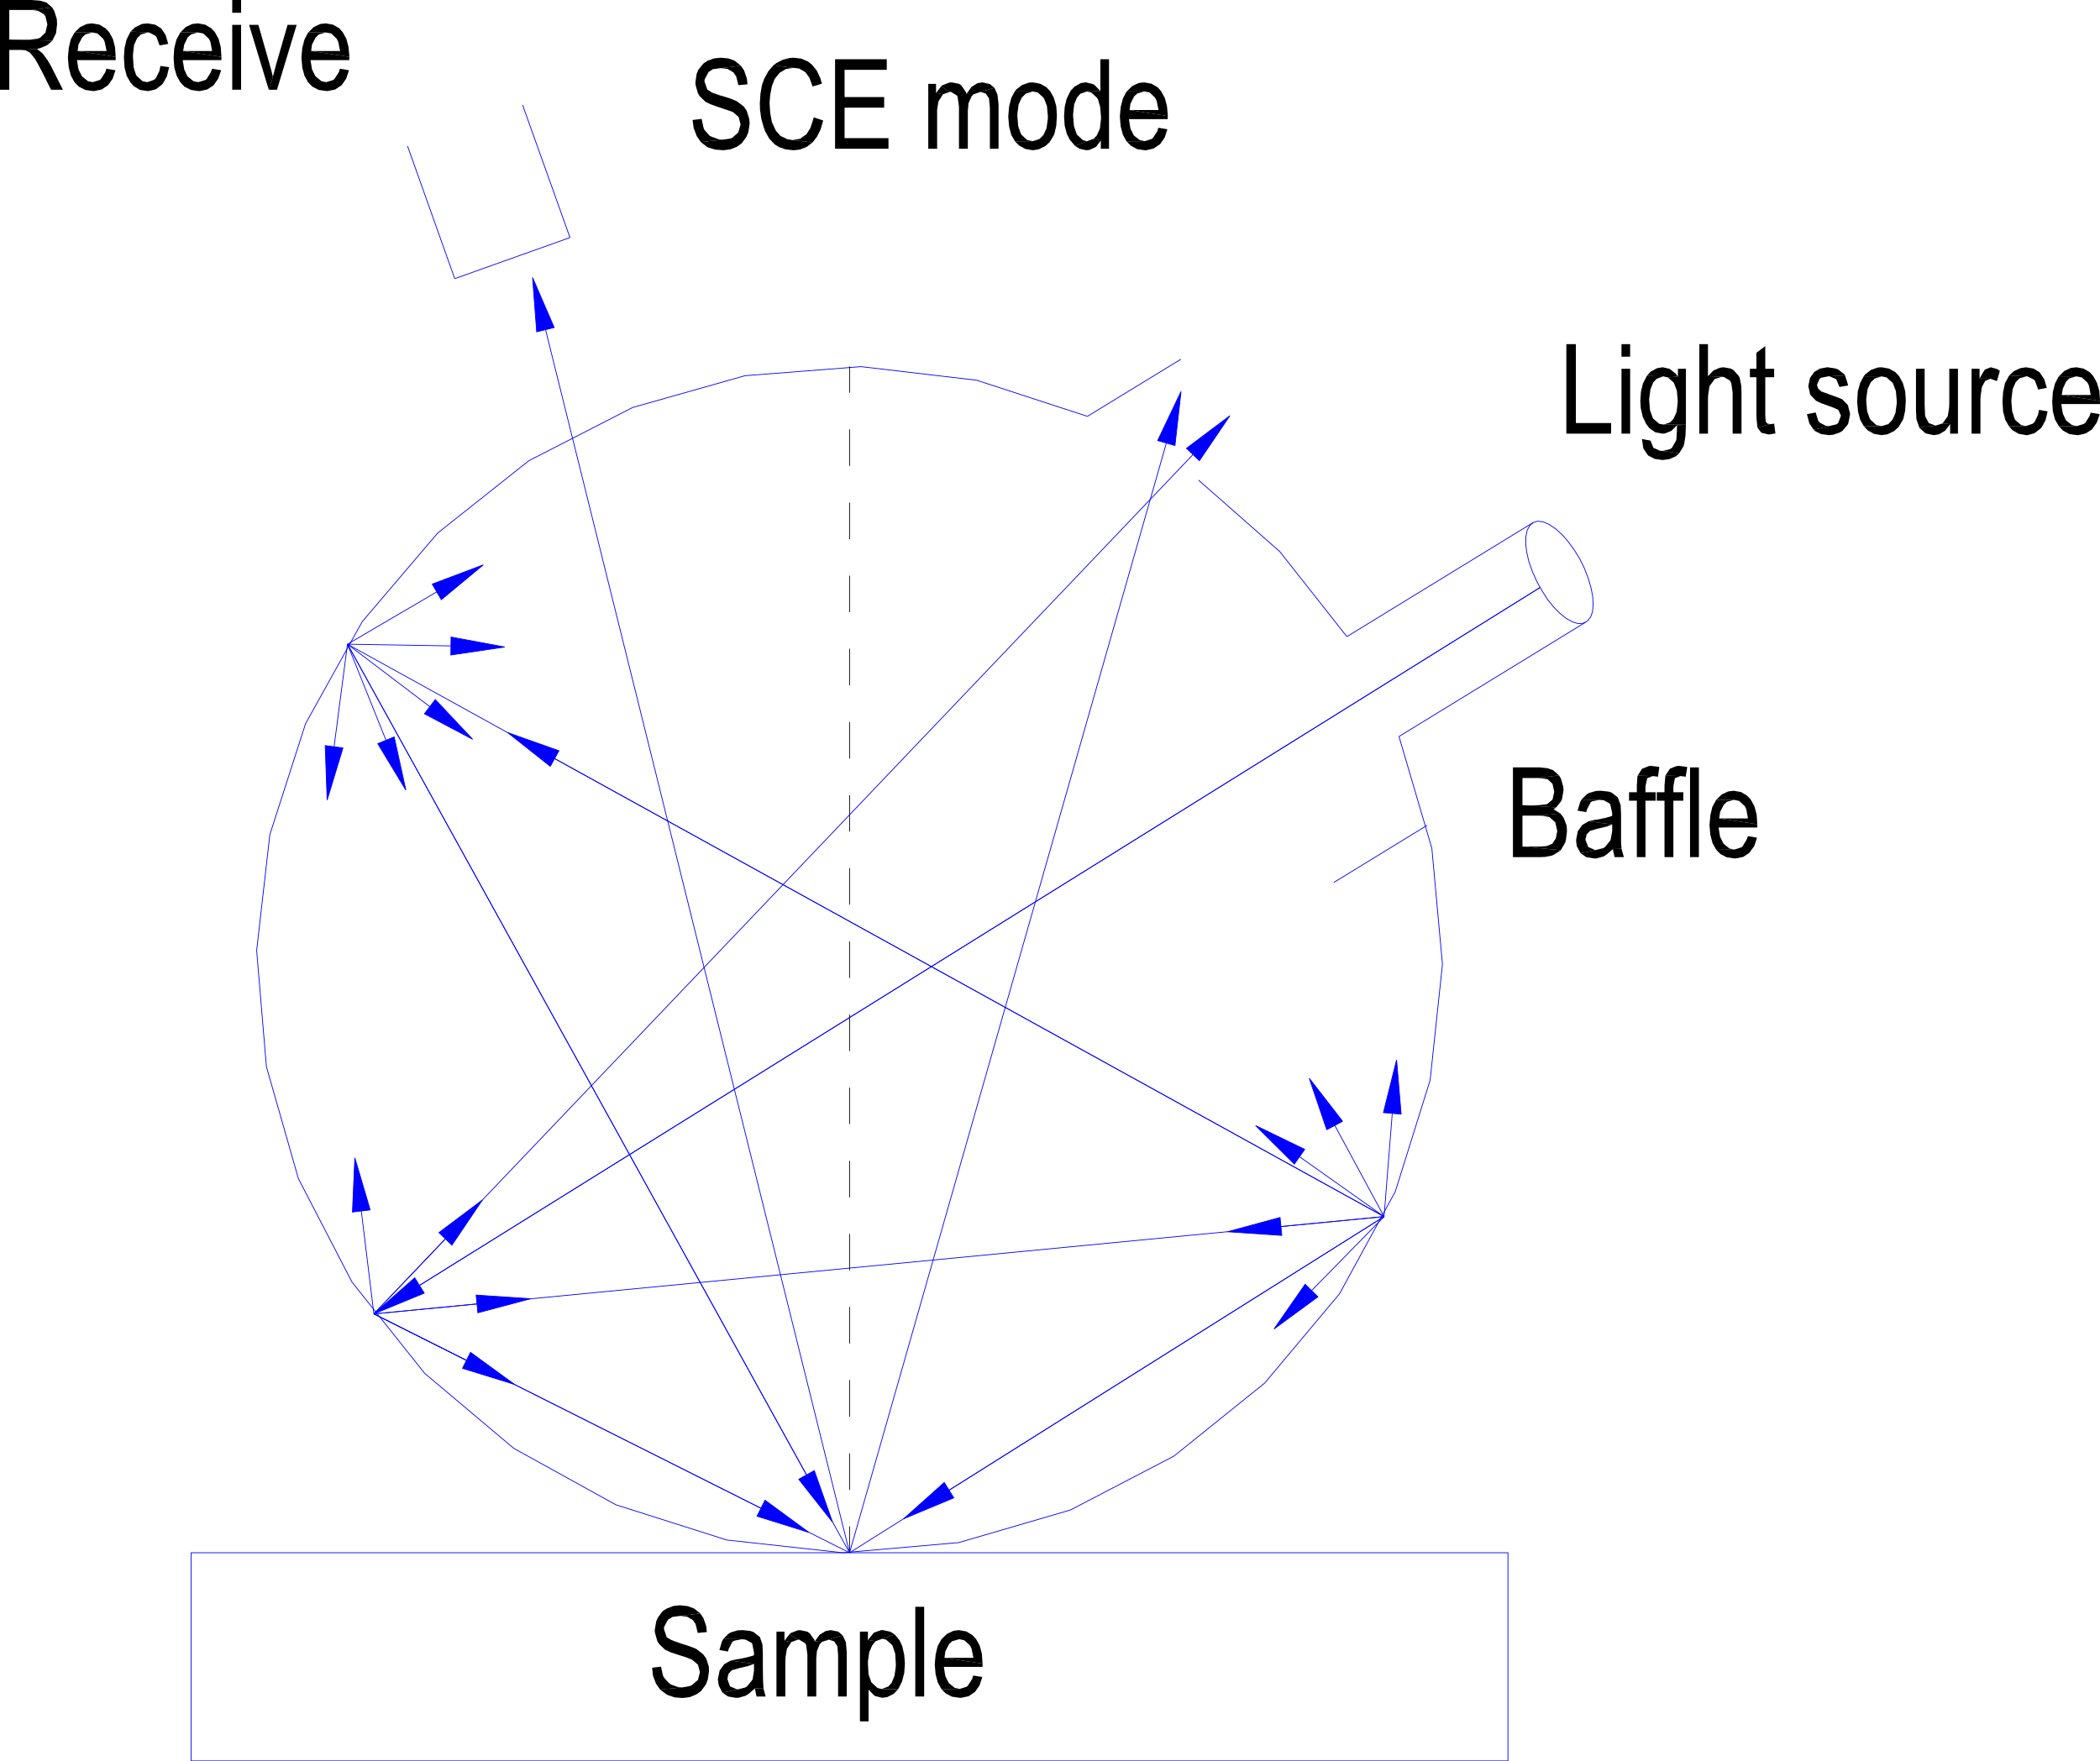 <?xml version="1.0" encoding="UTF-8"?>
<!DOCTYPE svg PUBLIC "-//W3C//DTD SVG 1.1//EN" "http://www.w3.org/Graphics/SVG/1.1/DTD/svg11.dtd">
<!-- Creator: CorelDRAW -->
<svg xmlns="http://www.w3.org/2000/svg" xml:space="preserve" width="208.138mm" height="174.616mm" style="shape-rendering:geometricPrecision; text-rendering:geometricPrecision; image-rendering:optimizeQuality; fill-rule:evenodd; clip-rule:evenodd"
viewBox="0 0 219.205 183.899"
 xmlns:xlink="http://www.w3.org/1999/xlink">
 <defs>
  <style type="text/css">
   <![CDATA[
    .str1 {stroke:black;stroke-width:0.08}
    .str0 {stroke:blue;stroke-width:0.08}
    .fil0 {fill:none}
    .fil2 {fill:black}
    .fil1 {fill:blue}
   ]]>
  </style>
 </defs>
 <g id="圖層_x0020_1">
  <g id="_69201904">
   <polyline id="_69818232" class="fil0 str0" points="113.507,43.471 101.951,39.701 89.876,38.28 77.755,39.228 66.041,42.545 55.208,48.098 45.683,55.659 37.806,64.913 31.892,75.566 28.168,87.145 26.791,99.243 27.807,111.363 31.147,123.055 36.745,133.866 44.328,143.391 53.628,151.223 64.281,157.113 75.859,160.792 87.957,162.124 100.077,161.063 111.746,157.655 122.535,152.035 132.015,144.406 139.824,135.084 145.647,124.409 149.281,112.785 150.568,100.687 149.461,88.567 146.031,76.898 "/>
   <polygon id="_69818368" class="fil0 str0" points="19.952,162.124 157.407,162.124 157.407,183.859 19.952,183.859 "/>
   <line id="_69795512" class="fil0 str1" x1="88.68" y1="38.257" x2="88.68" y2= "41.011" />
   <line id="_70269512" class="fil0 str1" x1="88.68" y1="44.825" x2="88.68" y2= "48.639" />
   <line id="_70839904" class="fil0 str1" x1="88.68" y1="52.477" x2="88.68" y2= "56.291" />
   <line id="_70529384" class="fil0 str1" x1="88.68" y1="60.105" x2="88.68" y2= "63.92" />
   <line id="_70530384" class="fil0 str1" x1="88.68" y1="67.734" x2="88.68" y2= "71.548" />
   <line id="_70531400" class="fil0 str1" x1="88.68" y1="75.385" x2="88.68" y2= "79.2" />
   <line id="_70532416" class="fil0 str1" x1="88.68" y1="83.014" x2="88.68" y2= "86.829" />
   <line id="_70533432" class="fil0 str1" x1="88.68" y1="90.643" x2="88.68" y2= "94.458" />
   <line id="_70534448" class="fil0 str1" x1="88.68" y1="98.295" x2="88.68" y2= "102.109" />
   <line id="_70535464" class="fil0 str1" x1="88.68" y1="105.924" x2="88.68" y2= "109.738" />
   <line id="_70535864" class="fil0 str1" x1="88.68" y1="113.552" x2="88.68" y2= "117.367" />
   <line id="_70544136" class="fil0 str1" x1="88.68" y1="121.204" x2="88.68" y2= "125.018" />
   <line id="_70545224" class="fil0 str1" x1="88.68" y1="128.833" x2="88.68" y2= "132.647" />
   <line id="_70546312" class="fil0 str1" x1="88.68" y1="136.461" x2="88.68" y2= "140.276" />
   <line id="_70547400" class="fil0 str1" x1="88.68" y1="144.09" x2="88.68" y2= "147.927" />
   <line id="_70548488" class="fil0 str1" x1="88.68" y1="151.742" x2="88.68" y2= "155.556" />
   <line id="_70549576" class="fil0 str1" x1="88.68" y1="159.37" x2="88.68" y2= "162.124" />
   <line id="_70550664" class="fil0 str0" x1="113.507" y1="43.471" x2="123.257" y2= "37.512" />
   <line id="_70551752" class="fil0 str0" x1="140.591" y1="66.47" x2="160.047" y2= "54.553" />
   <line id="_70552840" class="fil0 str0" x1="146.031" y1="76.898" x2="165.487" y2= "64.981" />
   <polygon id="_70554256" class="fil0 str0" points="160.047,54.553 159.686,54.869 159.415,55.365 159.28,56.02 159.258,56.81 159.37,57.69 159.596,58.661 159.957,59.676 160.408,60.692 160.95,61.663 161.537,62.588 162.191,63.401 162.869,64.078 163.523,64.597 164.155,64.935 164.764,65.116 165.261,65.071 165.69,64.845 166.029,64.439 166.232,63.875 166.299,63.152 166.254,62.295 166.074,61.369 165.78,60.376 165.396,59.36 164.9,58.345 164.313,57.397 163.681,56.539 163.027,55.794 162.35,55.185 161.695,54.756 161.085,54.485 160.521,54.417 "/>
   <line id="_70555448" class="fil0 str0" x1="139.237" y1="92.133" x2="148.965" y2= "86.174" />
   <polygon id="_70556536" class="fil1" points="120.842,45.999 123.28,40.875 122.648,46.518 "/>
   <polygon id="_70557680" class="fil0 str0" points="120.842,45.999 123.28,40.875 122.648,46.518 "/>
   <line id="_70559600" class="fil0 str0" x1="121.745" y1="46.27" x2="88.68" y2= "162.124" />
   <polygon id="_70560688" class="fil1" points="123.844,46.811 128.381,43.403 125.198,48.098 "/>
   <polygon id="_70561688" class="fil0 str0" points="123.844,46.811 128.381,43.403 125.198,48.098 "/>
   <line id="_70841464" class="fil0 str0" x1="124.521" y1="47.466" x2="39.025" y2= "137.184" />
   <polygon id="_70842552" class="fil1" points="137.567,135.401 132.985,138.763 136.235,134.092 "/>
   <polygon id="_70843672" class="fil0 str0" points="137.567,135.401 132.985,138.763 136.235,134.092 "/>
   <line id="_70844792" class="fil0 str0" x1="136.912" y1="134.746" x2="144.474" y2= "127.027" />
   <polygon id="_70845880" class="fil1" points="35.797,78.094 34.149,83.534 33.946,77.846 "/>
   <polygon id="_70847000" class="fil0 str0" points="35.797,78.094 34.149,83.534 33.946,77.846 "/>
   <line id="_70848120" class="fil0 str0" x1="34.871" y1="77.981" x2="36.271" y2= "67.26" />
   <line id="_70849208" class="fil0 str0" x1="88.68" y1="162.124" x2="144.474" y2= "127.027" />
   <line id="_70850296" class="fil0 str0" x1="88.68" y1="162.124" x2="39.025" y2= "137.184" />
   <polygon id="_70851384" class="fil1" points="144.406,116.171 145.782,110.663 146.256,116.328 "/>
   <polygon id="_70852504" class="fil0 str0" points="144.406,116.171 145.782,110.663 146.256,116.328 "/>
   <line id="_70853624" class="fil0 str0" x1="145.331" y1="116.238" x2="144.474" y2= "127.027" />
   <polygon id="_70854712" class="fil1" points="138.492,117.954 136.664,112.582 140.14,117.073 "/>
   <polygon id="_70855832" class="fil0 str0" points="138.492,117.954 136.664,112.582 140.14,117.073 "/>
   <line id="_70856952" class="fil0 str0" x1="139.328" y1="117.502" x2="144.474" y2= "127.027" />
   <polygon id="_70858040" class="fil1" points="133.798,128.991 128.133,128.607 133.617,127.117 "/>
   <polygon id="_70859160" class="fil0 str0" points="133.798,128.991 128.133,128.607 133.617,127.117 "/>
   <line id="_70860280" class="fil0 str0" x1="133.707" y1="128.065" x2="144.474" y2= "127.027" />
   <line id="_70861368" class="fil0 str0" x1="144.474" y1="127.027" x2="39.025" y2= "137.184" />
   <polygon id="_70862456" class="fil1" points="135.107,121.542 131.067,117.525 136.19,120.008 "/>
   <polygon id="_70863576" class="fil0 str0" points="135.107,121.542 131.067,117.525 136.19,120.008 "/>
   <line id="_70864696" class="fil0 str0" x1="135.649" y1="120.775" x2="144.474" y2= "127.027" />
   <line id="_70865784" class="fil0 str0" x1="144.474" y1="127.027" x2="36.271" y2= "67.26" />
   <line id="_70866872" class="fil0 str0" x1="39.025" y1="137.184" x2="160.747" y2= "61.347" />
   <polyline id="_70867960" class="fil0 str0" points="140.591,66.47 133.595,57.6 125.108,50.129 "/>
   <line id="_70868920" class="fil0 str0" x1="88.68" y1="162.124" x2="36.271" y2= "67.26" />
   <polygon id="_70870008" class="fil1" points="57.442,80.013 52.996,76.492 58.344,78.387 "/>
   <polygon id="_70871128" class="fil0 str0" points="57.442,80.013 52.996,76.492 58.344,78.387 "/>
   <line id="_70872248" class="fil0 str0" x1="57.893" y1="79.2" x2="144.474" y2= "127.027" />
   <polygon id="_70873336" class="fil1" points="99.558,156.391 94.322,158.58 98.565,154.789 "/>
   <polygon id="_70874456" class="fil0 str0" points="99.558,156.391 94.322,158.58 98.565,154.789 "/>
   <line id="_70875576" class="fil0 str0" x1="99.062" y1="155.601" x2="144.474" y2= "127.027" />
   <polygon id="_70876664" class="fil1" points="85,153.547 86.896,158.919 83.375,154.45 "/>
   <polygon id="_70877784" class="fil0 str0" points="85,153.547 86.896,158.919 83.375,154.45 "/>
   <line id="_70878904" class="fil0 str0" x1="84.188" y1="153.999" x2="36.271" y2= "67.26" />
   <polygon id="_70879992" class="fil1" points="79.854,156.639 84.436,160.002 79.019,158.309 "/>
   <polygon id="_70881112" class="fil0 str0" points="79.854,156.639 84.436,160.002 79.019,158.309 "/>
   <line id="_69956512" class="fil0 str0" x1="79.425" y1="157.475" x2="39.025" y2= "137.184" />
   <polygon id="_69957600" class="fil1" points="36.79,126.553 37.038,120.888 38.641,126.327 "/>
   <polygon id="_69958720" class="fil0 str0" points="36.79,126.553 37.038,120.888 38.641,126.327 "/>
   <line id="_69959840" class="fil0 str0" x1="37.715" y1="126.44" x2="39.025" y2= "137.184" />
   <polygon id="_69960928" class="fil1" points="49.7,135.22 55.365,135.604 49.881,137.071 "/>
   <polygon id="_69962048" class="fil0 str0" points="49.7,135.22 55.365,135.604 49.881,137.071 "/>
   <line id="_69963168" class="fil0 str0" x1="49.791" y1="136.145" x2="39.025" y2= "137.184" />
   <polygon id="_69964256" class="fil1" points="45.818,128.697 50.355,125.289 47.172,130.006 "/>
   <polygon id="_69965376" class="fil0 str0" points="45.818,128.697 50.355,125.289 47.172,130.006 "/>
   <line id="_69966496" class="fil0 str0" x1="46.495" y1="129.352" x2="39.025" y2= "137.184" />
   <polygon id="_69967584" class="fil1" points="44.283,135.017 39.025,137.184 43.29,133.414 "/>
   <polygon id="_69968704" class="fil0 str0" points="44.283,135.017 39.025,137.184 43.29,133.414 "/>
   <line id="_69969824" class="fil0 str0" x1="43.787" y1="134.204" x2="160.747" y2= "61.347" />
   <polygon id="_69970912" class="fil1" points="49.113,141.201 53.695,144.542 48.278,142.871 "/>
   <polygon id="_69972032" class="fil0 str0" points="49.113,141.201 53.695,144.542 48.278,142.871 "/>
   <line id="_69973152" class="fil0 str0" x1="48.685" y1="142.036" x2="39.025" y2= "137.184" />
   <polygon id="_69974240" class="fil1" points="41.146,76.943 42.365,82.495 39.431,77.643 "/>
   <polygon id="_69975360" class="fil0 str0" points="41.146,76.943 42.365,82.495 39.431,77.643 "/>
   <line id="_69976480" class="fil0 str0" x1="40.288" y1="77.281" x2="36.271" y2= "67.26" />
   <polygon id="_69977568" class="fil1" points="45.434,73.038 49.339,77.191 44.306,74.528 "/>
   <polygon id="_69978688" class="fil0 str0" points="45.434,73.038 49.339,77.191 44.306,74.528 "/>
   <line id="_69979808" class="fil0 str0" x1="44.87" y1="73.783" x2="36.271" y2= "67.26" />
   <polygon id="_69980896" class="fil1" points="45.118,60.986 50.445,58.977 46.066,62.611 "/>
   <polygon id="_69982016" class="fil0 str0" points="45.118,60.986 50.445,58.977 46.066,62.611 "/>
   <line id="_69983136" class="fil0 str0" x1="45.592" y1="61.798" x2="36.271" y2= "67.26" />
   <polygon id="_69984224" class="fil1" points="47.082,66.515 52.679,67.554 47.059,68.389 "/>
   <polygon id="_69985344" class="fil0 str0" points="47.082,66.515 52.679,67.554 47.059,68.389 "/>
   <line id="_69986464" class="fil0 str0" x1="47.082" y1="67.441" x2="36.271" y2= "67.26" />
   <polygon id="_69987552" class="fil1" points="56.02,34.646 55.591,28.98 57.848,34.194 "/>
   <polygon id="_69988672" class="fil0 str0" points="56.02,34.646 55.591,28.98 57.848,34.194 "/>
   <line id="_69989792" class="fil0 str0" x1="56.946" y1="34.42" x2="88.68" y2= "162.124" />
   <line id="_69990880" class="fil0 str0" x1="42.545" y1="15.258" x2="47.466" y2= "29.093" />
   <line id="_69991968" class="fil0 str0" x1="47.466" y1="29.093" x2="59.496" y2= "24.805" />
   <line id="_69993056" class="fil0 str0" x1="54.553" y1="10.969" x2="59.496" y2= "24.805" />
   <polygon id="_69994144" class="fil2" points="3.86,5.101 2.122,5.214 2.686,5.259 3.137,5.507 3.634,6.117 3.882,6.545 4.356,7.426 5.327,9.367 6.568,9.367 5.281,6.816 4.943,6.252 4.446,5.575 "/>
   <polygon id="_69994976" class="fil2" points="5.439,0.767 3.34,1.038 3.972,1.128 4.559,1.467 4.74,1.693 4.943,2.55 4.74,3.408 4.175,3.95 3.905,4.04 3.115,4.13 0.97,4.13 5.462,4.243 5.846,3.476 5.958,2.55 5.936,2.009 5.665,1.151 "/>
   <polygon id="_69996992" class="fil2" points="3.295,0 0,0 0,9.367 0.97,9.367 0.97,5.214 2.122,5.214 3.86,5.101 4.175,5.033 4.92,4.717 5.462,4.243 0.97,4.13 0.97,1.038 3.34,1.038 5.439,0.767 4.83,0.248 4.807,0.248 4.175,0.068 "/>
   <polygon id="_70276896" class="fil2" points="11.105,7.177 10.992,7.539 10.54,8.238 10.405,8.351 9.683,8.577 7.787,8.599 8.238,9.051 8.893,9.389 9.683,9.502 9.84,9.502 10.608,9.344 11.218,8.938 11.285,8.893 11.759,8.216 12.053,7.335 "/>
   <polygon id="_70277976" class="fil2" points="7.787,3.386 7.764,3.431 7.38,4.13 7.177,5.011 7.087,6.026 7.177,7.042 7.403,7.899 7.787,8.599 9.683,8.577 9.163,8.464 8.554,7.967 8.193,7.245 8.035,6.275 12.075,6.275 12.075,5.959 12.075,5.936 8.103,5.327 8.193,4.649 8.577,3.905 8.915,3.589 9.638,3.386 "/>
   <polygon id="_70279352" class="fil2" points="9.615,2.438 9.05,2.505 8.374,2.821 7.787,3.386 9.638,3.386 10.179,3.498 10.766,4.04 10.924,4.356 11.127,5.327 8.103,5.327 12.075,5.936 12.007,4.92 11.782,4.063 11.398,3.363 11.014,2.957 10.382,2.573 "/>
   <polygon id="_70280712" class="fil2" points="16.747,6.884 16.634,7.426 16.273,8.148 16.093,8.328 15.37,8.577 13.61,8.599 13.971,9.006 14.626,9.389 15.393,9.502 15.529,9.502 16.273,9.322 16.883,8.848 17.018,8.69 17.424,7.967 17.65,7.019 "/>
   <polygon id="_70282048" class="fil2" points="13.633,3.295 13.226,4.085 13.204,4.153 13.001,5.011 12.933,6.004 13.001,7.042 13.226,7.922 13.61,8.599 15.37,8.577 14.874,8.464 14.287,7.945 14.197,7.809 13.949,7.042 13.881,5.959 13.881,5.688 13.994,4.694 14.31,3.995 14.716,3.589 15.438,3.386 "/>
   <polygon id="_70283384" class="fil2" points="15.393,2.438 14.806,2.505 14.107,2.844 13.633,3.295 15.438,3.386 15.551,3.386 16.206,3.724 16.341,3.882 16.657,4.74 17.56,4.582 17.289,3.656 16.837,2.979 16.815,2.957 16.183,2.573 "/>
   <polygon id="_70284192" class="fil2" points="22.142,7.177 22.006,7.539 21.577,8.238 21.442,8.351 20.697,8.577 18.824,8.599 19.252,9.051 19.93,9.389 20.697,9.502 20.878,9.502 21.623,9.344 22.255,8.938 22.3,8.893 22.773,8.216 23.09,7.335 "/>
   <polygon id="_70285256" class="fil2" points="18.824,3.386 18.801,3.431 18.418,4.13 18.192,5.011 18.124,6.026 18.192,7.042 18.44,7.899 18.824,8.599 20.697,8.577 20.178,8.464 19.568,7.967 19.23,7.245 19.072,6.275 23.112,6.275 23.112,5.959 23.112,5.936 19.117,5.327 19.23,4.649 19.591,3.905 19.952,3.589 20.652,3.386 "/>
   <polygon id="_70286384" class="fil2" points="20.652,2.438 20.065,2.505 19.388,2.821 18.824,3.386 20.652,3.386 21.216,3.498 21.803,4.04 21.961,4.356 22.142,5.327 19.117,5.327 23.112,5.936 23.044,4.92 22.819,4.063 22.435,3.363 22.051,2.957 21.419,2.573 "/>
   <polygon id="_70287744" class="fil2" points="25.166,2.596 24.24,2.596 24.24,9.367 25.166,9.367 "/>
   <polygon id="_70288776" class="fil2" points="25.166,0 24.24,0 24.24,1.332 25.166,1.332 "/>
   <polygon id="_70289584" class="fil2" points="30.966,2.596 30.018,2.596 28.823,6.726 28.71,7.155 28.484,8.012 28.055,9.367 28.913,9.367 "/>
   <polygon id="_70290320" class="fil2" points="26.971,2.596 26.001,2.596 28.055,9.367 28.484,8.012 28.371,7.539 28.123,6.636 "/>
   <polygon id="_70291128" class="fil2" points="35.481,7.177 35.368,7.539 34.917,8.238 34.781,8.351 34.059,8.577 32.163,8.599 32.614,9.051 33.269,9.389 34.059,9.502 34.217,9.502 34.984,9.344 35.594,8.938 35.661,8.893 36.136,8.216 36.429,7.335 "/>
   <polygon id="_70292464" class="fil2" points="32.185,3.386 32.141,3.431 31.779,4.13 31.553,5.011 31.463,6.026 31.553,7.042 31.779,7.899 32.163,8.599 34.059,8.577 33.539,8.464 32.931,7.967 32.569,7.245 32.411,6.275 36.452,6.275 36.474,5.959 36.474,5.936 32.479,5.327 32.569,4.649 32.953,3.905 33.291,3.589 34.014,3.386 "/>
   <polygon id="_70293592" class="fil2" points="33.991,2.438 33.427,2.505 32.75,2.821 32.185,3.386 34.014,3.386 34.578,3.498 35.142,4.04 35.3,4.356 35.503,5.327 32.479,5.327 36.474,5.936 36.384,4.92 36.158,4.063 35.774,3.363 35.413,2.957 34.758,2.573 "/>
   <polygon id="_70294952" class="fil2" points="68.998,174.019 68.073,174.131 68.163,174.966 68.479,175.802 68.907,176.411 71.21,176.185 70.758,176.14 70.059,175.892 69.856,175.757 69.314,175.17 69.201,174.944 "/>
   <polygon id="_70295760" class="fil2" points="73.106,168.466 71.029,168.715 71.729,168.805 72.338,169.166 72.609,169.572 72.835,170.497 73.783,170.407 73.715,169.775 73.422,168.94 "/>
   <polygon id="_70296568" class="fil2" points="70.984,167.609 70.307,167.676 69.607,167.947 69.179,168.218 68.682,168.873 68.501,169.279 68.343,170.204 68.366,170.475 68.614,171.355 68.795,171.649 69.404,172.235 69.968,172.506 70.849,172.8 71.639,173.048 72.18,173.274 72.248,173.296 72.857,173.815 73.061,174.583 72.857,175.395 72.812,175.44 72.203,175.96 71.977,176.05 71.21,176.185 68.907,176.411 69.562,176.908 69.743,176.998 70.42,177.224 71.255,177.291 72,177.201 72.7,176.908 73.174,176.569 73.67,175.892 73.873,175.395 74.009,174.492 73.986,173.996 73.715,173.161 73.399,172.732 72.745,172.213 72.632,172.145 72,171.897 71.097,171.603 70.962,171.558 70.081,171.242 69.585,170.949 69.585,170.926 69.314,170.114 69.314,169.888 69.72,169.121 70.194,168.827 71.029,168.715 73.106,168.466 72.451,167.947 71.774,167.699 "/>
   <polygon id="_70297952" class="fil2" points="79.697,176.253 78.794,176.298 78.974,177.133 79.922,177.133 79.697,176.321 "/>
   <polygon id="_70298760" class="fil2" points="76.243,173.387 75.589,173.77 75.115,174.425 74.934,175.35 75.025,175.982 75.408,176.727 77.011,176.389 76.875,176.366 76.198,176.072 75.927,175.305 76.04,174.763 76.401,174.38 76.446,174.38 77.213,174.154 77.236,174.154 78.094,173.951 78.704,173.725 "/>
   <polygon id="_70299824" class="fil2" points="75.498,171.129 75.363,171.378 75.092,172.281 75.995,172.439 76.063,172.168 76.446,171.423 76.627,171.31 77.417,171.152 "/>
   <polygon id="_70300632" class="fil2" points="77.53,170.204 77.011,170.227 76.311,170.43 76.063,170.565 75.498,171.129 77.417,171.152 77.823,171.197 78.455,171.536 78.523,171.626 78.704,172.529 78.704,172.822 78.613,172.867 77.958,173.048 77.078,173.229 76.988,173.229 76.243,173.387 78.704,173.725 78.704,174.154 78.704,174.425 78.568,175.305 78.5,175.44 77.958,176.095 77.755,176.208 77.011,176.389 75.408,176.727 75.995,177.133 76.785,177.269 77.078,177.269 77.801,177.066 78.139,176.863 78.794,176.298 79.697,176.253 79.651,175.531 79.629,174.289 79.629,172.755 79.629,172.597 79.584,171.694 79.312,170.904 79.29,170.904 78.658,170.407 78.342,170.294 "/>
   <polygon id="_70302560" class="fil2" points="87.957,170.746 86.512,171.197 87.076,171.378 87.393,171.874 87.415,171.897 87.483,172.867 87.483,177.133 88.386,177.133 88.386,172.484 88.296,171.468 "/>
   <polygon id="_70303688" class="fil2" points="82.404,170.633 81.886,171.31 82.608,171.446 83.307,171.197 "/>
   <polygon id="_70304688" class="fil2" points="81.886,170.362 81.05,170.362 81.05,177.133 81.976,177.133 81.976,173.612 81.999,173.025 82.134,172.19 82.134,172.168 82.608,171.446 81.886,171.31 "/>
   <polygon id="_70305944" class="fil2" points="83.51,170.204 83.262,170.227 82.563,170.497 82.404,170.633 83.307,171.197 83.42,171.197 84.052,171.581 84.143,171.761 84.278,172.732 84.278,177.133 85.204,177.133 85.204,173.184 85.271,172.393 85.565,171.671 85.813,171.423 85.045,171.378 85,171.197 84.504,170.52 84.278,170.362 "/>
   <polygon id="_70307624" class="fil2" points="86.715,170.204 86.196,170.294 85.565,170.678 85.045,171.378 85.813,171.423 86.512,171.197 87.957,170.746 87.505,170.362 "/>
   <polygon id="_70308432" class="fil2" points="93.758,176.366 90.665,176.434 90.688,176.456 91.275,177.043 91.365,177.088 92.088,177.269 92.606,177.201 93.306,176.84 "/>
   <polygon id="_70309648" class="fil2" points="93.396,170.655 92.088,171.107 92.494,171.197 93.103,171.739 93.171,171.852 93.442,172.642 93.509,173.68 93.509,173.996 93.374,174.966 93.081,175.689 92.719,176.095 92.042,176.343 93.758,176.366 94.164,175.553 94.164,175.531 94.389,174.673 94.457,173.68 94.389,172.8 94.187,171.897 93.915,171.287 "/>
   <polygon id="_70311040" class="fil2" points="90.598,170.362 89.763,170.362 89.763,179.729 90.665,179.729 90.665,176.434 93.758,176.366 92.042,176.343 91.613,176.253 91.004,175.711 90.936,175.598 90.665,174.831 90.598,173.77 90.598,173.477 90.733,172.506 91.049,171.784 91.41,171.355 90.598,171.242 "/>
   <polygon id="_70311848" class="fil2" points="92.155,170.204 91.975,170.204 91.252,170.452 91.139,170.565 90.598,171.242 91.41,171.355 92.088,171.107 93.396,170.655 92.922,170.362 "/>
   <polygon id="_70312864" class="fil2" points="95.541,177.133 95.541,167.766 96.466,167.766 96.466,177.133 "/>
   <polygon id="_70313744" class="fil2" points="101.59,174.944 101.477,175.305 101.025,176.005 100.89,176.118 100.167,176.343 98.272,176.366 98.723,176.817 99.378,177.156 100.167,177.269 100.326,177.269 101.093,177.111 101.702,176.704 101.77,176.659 102.244,175.982 102.538,175.102 "/>
   <polygon id="_70314704" class="fil2" points="98.272,171.152 98.249,171.197 97.865,171.897 97.662,172.777 97.572,173.793 97.662,174.808 97.888,175.666 98.272,176.366 100.167,176.343 99.649,176.23 99.039,175.734 98.678,175.012 98.52,174.041 102.56,174.041 102.56,173.725 102.56,173.702 98.588,173.093 98.678,172.416 99.062,171.671 99.4,171.355 100.122,171.152 "/>
   <polygon id="_70316400" class="fil2" points="100.1,170.204 99.536,170.272 98.859,170.588 98.272,171.152 100.122,171.152 100.664,171.265 101.251,171.807 101.409,172.123 101.612,173.093 98.588,173.093 102.56,173.702 102.493,172.687 102.267,171.829 101.883,171.129 101.499,170.723 100.867,170.339 "/>
   <polygon id="_70317760" class="fil2" points="164.494,35.932 163.501,35.932 163.501,45.276 168.173,45.276 168.173,44.17 164.494,44.17 "/>
   <polygon id="_70318752" class="fil2" points="170.159,38.505 169.256,38.505 169.256,45.276 170.159,45.276 "/>
   <polygon id="_70319792" class="fil2" points="170.159,35.932 169.256,35.932 169.256,37.241 170.159,37.241 "/>
   <polygon id="_70320920" class="fil2" points="171.4,45.841 171.4,45.886 171.536,46.811 171.964,47.466 172.077,47.578 172.732,47.917 173.545,48.03 174.244,47.94 174.921,47.646 175.282,47.33 173.522,47.082 173.274,47.059 172.596,46.766 172.28,45.999 "/>
   <polygon id="_70321912" class="fil2" points="175.982,44.351 175.057,44.396 175.034,45.096 174.989,45.863 174.944,46.021 174.515,46.766 174.312,46.901 173.522,47.082 175.282,47.33 175.734,46.585 175.801,46.337 175.937,45.502 "/>
   <polygon id="_70323384" class="fil2" points="171.897,39.25 171.49,40.062 171.287,40.898 171.22,41.846 171.265,42.591 171.468,43.493 171.829,44.261 172.168,44.712 172.8,45.141 173.545,45.276 173.793,45.254 174.47,44.983 175.057,44.396 175.982,44.351 173.635,44.328 173.183,44.238 172.574,43.719 172.506,43.584 172.235,42.839 172.145,41.778 172.145,41.643 172.28,40.649 172.574,39.927 172.935,39.543 173.612,39.295 "/>
   <polygon id="_70324552" class="fil2" points="175.982,38.505 175.147,38.505 175.147,39.318 174.086,39.408 174.696,39.927 174.741,40.017 175.034,40.785 175.124,41.801 175.124,42.004 175.012,42.997 174.696,43.719 174.334,44.103 173.635,44.328 175.982,44.351 "/>
   <polygon id="_70325360" class="fil2" points="173.567,38.347 172.98,38.438 172.303,38.799 171.897,39.25 173.612,39.295 174.086,39.408 175.147,39.318 174.876,38.979 174.267,38.505 "/>
   <polygon id="_70326168" class="fil2" points="179.909,38.347 179.526,38.392 178.848,38.686 178.284,39.273 179.729,39.34 179.932,39.363 180.564,39.724 180.722,40.017 180.857,40.988 180.857,45.276 181.783,45.276 181.783,40.988 181.76,40.288 181.602,39.476 181.512,39.273 180.947,38.641 180.677,38.483 "/>
   <polygon id="_70327232" class="fil2" points="178.284,35.932 177.381,35.932 177.381,45.276 178.284,45.276 178.284,41.575 178.307,41.191 178.442,40.311 178.465,40.288 178.962,39.611 179.007,39.566 179.729,39.34 178.284,39.273 "/>
   <polygon id="_70328248" class="fil2" points="185.191,44.238 184.784,44.283 183.453,44.644 183.837,45.164 183.882,45.186 184.627,45.367 185.326,45.254 "/>
   <polygon id="_70771608" class="fil2" points="184.265,36.135 183.34,36.835 183.34,38.505 182.663,38.505 182.663,39.386 183.34,39.386 183.34,43.29 183.363,43.854 183.453,44.644 184.784,44.283 184.468,44.216 184.311,43.99 184.265,43.358 184.265,39.386 185.191,39.386 185.191,38.505 184.265,38.505 "/>
   <polygon id="_70773224" class="fil2" points="189.525,43.065 188.622,43.245 188.622,43.29 188.87,44.216 189.321,44.87 190.924,44.486 190.585,44.464 189.953,44.125 189.795,43.945 "/>
   <polygon id="_70774032" class="fil2" points="192.594,39.205 190.834,39.295 190.991,39.295 191.668,39.589 192.007,40.401 192.91,40.243 192.865,40.04 "/>
   <polygon id="_70775040" class="fil2" points="190.766,38.347 190.721,38.347 189.976,38.483 189.389,38.821 188.938,39.453 188.757,40.311 188.96,41.214 189.005,41.259 189.569,41.846 190.089,42.094 190.969,42.41 191.285,42.523 191.894,42.794 192.165,43.403 191.872,44.17 191.691,44.306 190.924,44.486 189.321,44.87 189.457,45.005 190.089,45.322 190.924,45.434 191.375,45.389 192.075,45.141 192.323,44.983 192.842,44.373 192.933,44.193 193.113,43.29 193.113,43.177 192.887,42.297 192.865,42.275 192.301,41.688 191.804,41.485 190.924,41.169 190.811,41.123 190.111,40.875 189.773,40.559 189.66,40.175 189.931,39.566 190.044,39.453 190.834,39.295 192.594,39.205 192.526,39.092 191.872,38.573 191.533,38.46 "/>
   <polygon id="_70777072" class="fil2" points="194.535,39.295 194.174,39.972 193.926,40.853 193.858,41.891 193.858,41.959 193.948,42.974 194.174,43.832 194.558,44.509 196.409,44.486 195.844,44.373 195.257,43.832 195.167,43.697 194.896,42.929 194.806,41.891 194.806,41.643 194.941,40.649 195.257,39.95 195.686,39.521 196.409,39.295 "/>
   <polygon id="_70778576" class="fil2" points="196.409,38.347 196.025,38.37 195.302,38.618 194.693,39.092 194.535,39.295 196.409,39.295 196.928,39.408 197.537,39.95 197.605,40.062 197.898,40.83 197.988,41.846 197.988,42.139 197.853,43.132 197.537,43.832 197.108,44.283 196.409,44.486 194.558,44.509 194.964,44.938 195.618,45.299 196.409,45.434 197.018,45.344 197.718,45.005 198.169,44.599 198.62,43.854 198.688,43.697 198.868,42.861 198.936,41.801 198.868,40.83 198.62,39.972 198.236,39.273 197.831,38.844 197.176,38.483 "/>
   <polygon id="_70779928" class="fil2" points="202.751,44.216 202.028,44.441 200.336,44.622 200.336,44.644 200.945,45.209 201.103,45.276 201.848,45.434 202.412,45.344 203.044,44.961 203.563,44.283 "/>
   <polygon id="_70780616" class="fil2" points="200.9,38.505 199.997,38.505 199.997,42.703 199.997,42.861 200.042,43.764 200.336,44.622 202.028,44.441 201.329,44.17 200.968,43.471 200.945,43.313 200.9,42.252 "/>
   <polygon id="_70782064" class="fil2" points="204.376,38.505 203.473,38.505 203.473,42.139 203.45,42.613 203.315,43.448 203.292,43.493 202.796,44.17 202.751,44.216 203.563,44.283 203.563,45.276 204.376,45.276 "/>
   <polygon id="_70783448" class="fil2" points="206.633,38.505 205.798,38.505 205.798,45.276 206.723,45.276 206.723,41.733 206.746,41.304 206.881,40.401 207.22,39.769 207.761,39.543 206.633,39.521 "/>
   <polygon id="_70784576" class="fil2" points="207.807,38.347 207.22,38.573 207.107,38.708 206.633,39.521 207.761,39.543 208.439,39.792 208.754,38.731 208.506,38.55 "/>
   <polygon id="_70785592" class="fil2" points="212.84,42.794 212.727,43.335 212.366,44.08 212.185,44.238 211.463,44.486 209.702,44.509 210.063,44.915 210.718,45.299 211.485,45.434 211.621,45.434 212.366,45.231 212.975,44.757 213.111,44.622 213.517,43.877 213.742,42.952 "/>
   <polygon id="_70787368" class="fil2" points="209.725,39.205 209.296,39.995 209.274,40.062 209.093,40.92 209.025,41.913 209.025,41.936 209.093,42.974 209.319,43.832 209.702,44.509 211.463,44.486 210.966,44.373 210.379,43.877 210.289,43.719 210.041,42.952 209.951,41.891 209.973,41.62 210.086,40.627 210.402,39.904 210.808,39.498 211.508,39.295 "/>
   <polygon id="_70789072" class="fil2" points="211.485,38.347 210.899,38.438 210.199,38.754 209.725,39.205 211.508,39.295 211.621,39.295 212.298,39.634 212.433,39.792 212.749,40.672 213.652,40.492 213.381,39.589 212.93,38.912 212.885,38.866 212.275,38.483 "/>
   <polygon id="_70790384" class="fil2" points="218.234,43.087 218.099,43.471 217.67,44.148 217.512,44.261 216.79,44.486 214.916,44.509 215.345,44.961 216,45.322 216.79,45.434 216.947,45.434 217.715,45.254 218.347,44.848 218.392,44.803 218.866,44.125 219.182,43.245 "/>
   <polygon id="_70791720" class="fil2" points="214.916,39.295 214.871,39.34 214.51,40.04 214.284,40.92 214.217,41.936 214.284,42.952 214.51,43.809 214.916,44.509 216.79,44.486 216.27,44.373 215.661,43.9 215.323,43.177 215.165,42.184 219.205,42.184 219.205,41.868 215.21,41.236 215.323,40.582 215.684,39.814 216.022,39.498 216.744,39.295 "/>
   <polygon id="_70793144" class="fil2" points="216.744,38.347 216.157,38.415 215.48,38.731 214.916,39.295 216.744,39.295 217.309,39.408 217.896,39.95 218.053,40.266 218.234,41.236 215.21,41.236 219.205,41.868 219.137,40.83 218.889,39.972 218.505,39.273 218.144,38.866 217.489,38.483 "/>
   <polygon id="_70794200" class="fil2" points="162.869,84.933 160.657,85.159 161.063,85.181 161.74,85.317 162.35,85.858 162.35,85.881 162.553,86.784 162.395,87.551 162.034,88.093 161.447,88.341 160.792,88.386 158.919,88.386 162.914,88.77 163.365,88.002 163.455,87.709 163.568,86.784 163.523,86.174 163.207,85.362 "/>
   <polygon id="_70795592" class="fil2" points="162.733,80.96 160.408,81.231 160.905,81.254 161.56,81.367 162.056,81.841 162.237,82.676 162.056,83.488 161.492,83.962 161.356,83.985 160.544,84.075 158.919,84.075 162.44,84.301 162.959,83.646 163.049,83.421 163.207,82.518 163.184,82.179 162.937,81.299 "/>
   <polygon id="_70796968" class="fil2" points="160.747,80.125 157.926,80.125 157.926,89.492 160.792,89.492 161.289,89.469 161.988,89.334 162.146,89.266 162.801,88.86 162.914,88.77 158.919,88.386 158.919,85.159 160.657,85.159 162.869,84.933 162.169,84.504 162.44,84.301 158.919,84.075 158.919,81.231 160.408,81.231 162.733,80.96 162.124,80.419 161.56,80.216 "/>
   <polygon id="_70798664" class="fil2" points="169.256,88.612 168.353,88.657 168.534,89.492 169.504,89.492 169.279,88.68 "/>
   <polygon id="_70799472" class="fil2" points="165.825,85.745 165.171,86.129 164.697,86.784 164.516,87.709 164.584,88.341 164.99,89.086 166.593,88.747 166.435,88.725 165.78,88.431 165.487,87.664 165.622,87.122 165.983,86.739 166.029,86.739 166.773,86.513 166.818,86.513 167.676,86.31 168.285,86.084 "/>
   <polygon id="_70800280" class="fil2" points="165.08,83.488 164.945,83.737 164.674,84.639 165.577,84.797 165.645,84.527 166.029,83.782 166.186,83.669 166.976,83.511 "/>
   <polygon id="_70801496" class="fil2" points="167.112,82.563 166.593,82.585 165.893,82.789 165.645,82.924 165.08,83.488 166.976,83.511 167.405,83.556 168.015,83.895 168.082,83.985 168.285,84.888 168.285,85.181 168.173,85.226 167.541,85.407 166.638,85.587 166.547,85.587 165.825,85.745 168.285,86.084 168.285,86.513 168.285,86.784 168.128,87.664 168.06,87.799 167.518,88.454 167.315,88.567 166.593,88.747 164.99,89.086 165.577,89.492 166.367,89.627 166.638,89.627 167.383,89.424 167.699,89.221 168.353,88.657 169.256,88.612 169.211,87.89 169.211,86.648 169.211,85.114 169.211,84.956 169.166,84.053 168.873,83.263 168.241,82.766 167.924,82.653 "/>
   <polygon id="_70803248" class="fil2" points="170.949,80.983 170.926,81.028 170.858,81.999 170.858,82.721 170.046,82.721 170.046,83.601 170.858,83.601 170.858,89.492 171.761,89.492 171.761,83.601 172.822,83.601 172.822,82.721 171.761,82.721 171.761,82.089 171.942,81.254 172.529,81.028 "/>
   <polygon id="_70804608" class="fil2" points="172.348,79.967 172.1,79.99 171.423,80.261 171.4,80.261 170.949,80.983 172.529,81.028 173.07,81.096 173.206,80.08 173.093,80.058 "/>
   <polygon id="_70805624" class="fil2" points="173.838,80.983 173.838,81.028 173.747,81.999 173.747,82.721 172.935,82.721 172.935,83.601 173.747,83.601 173.747,89.492 174.673,89.492 174.673,83.601 175.711,83.601 175.711,82.721 174.673,82.721 174.673,82.089 174.831,81.254 175.418,81.028 "/>
   <polygon id="_70806984" class="fil2" points="175.26,79.967 174.989,79.99 174.312,80.261 173.838,80.983 175.418,81.028 175.959,81.096 176.118,80.08 176.005,80.058 "/>
   <polygon id="_70808200" class="fil2" points="176.411,89.492 176.411,80.125 177.336,80.125 177.336,89.492 "/>
   <polygon id="_70809248" class="fil2" points="182.46,87.303 182.325,87.664 181.896,88.364 181.76,88.477 181.038,88.702 179.142,88.725 179.593,89.176 180.248,89.515 181.038,89.627 181.196,89.627 181.963,89.469 182.573,89.063 182.618,89.018 183.114,88.341 183.408,87.461 "/>
   <polygon id="_70810256" class="fil2" points="179.142,83.511 179.12,83.556 178.736,84.256 178.533,85.136 178.442,86.152 178.533,87.167 178.758,88.025 179.142,88.725 181.038,88.702 180.519,88.589 179.909,88.093 179.548,87.371 179.39,86.4 183.431,86.4 183.431,86.084 183.431,86.061 179.458,85.452 179.548,84.775 179.932,84.03 180.27,83.714 180.993,83.511 "/>
   <polygon id="_70812264" class="fil2" points="180.97,82.563 180.406,82.631 179.729,82.947 179.142,83.511 180.993,83.511 181.534,83.624 182.121,84.165 182.279,84.481 182.46,85.452 179.458,85.452 183.431,86.061 183.363,85.046 183.137,84.188 182.753,83.488 182.369,83.082 181.738,82.698 "/>
   <polygon id="_70813624" class="fil2" points="73.241,12.414 72.293,12.527 72.406,13.362 72.722,14.197 73.151,14.829 75.43,14.581 75.002,14.535 74.302,14.287 74.076,14.174 73.534,13.565 73.444,13.362 "/>
   <polygon id="_70815088" class="fil2" points="77.326,6.861 75.25,7.11 75.95,7.2 76.559,7.561 76.852,7.99 77.078,8.893 78.026,8.802 77.958,8.193 77.665,7.335 "/>
   <polygon id="_70816824" class="fil2" points="75.228,6.026 74.55,6.094 73.851,6.342 73.422,6.636 72.903,7.268 72.722,7.696 72.587,8.599 72.609,8.893 72.857,9.75 73.038,10.044 73.647,10.631 74.212,10.902 75.092,11.217 75.859,11.466 76.424,11.669 76.492,11.691 77.101,12.21 77.304,13.001 77.078,13.791 77.056,13.836 76.446,14.377 76.22,14.468 75.43,14.581 73.151,14.829 73.783,15.325 73.963,15.415 74.663,15.619 75.498,15.686 76.243,15.596 76.92,15.325 77.417,14.964 77.914,14.287 78.117,13.791 78.252,12.888 78.207,12.414 77.936,11.556 77.642,11.127 76.965,10.608 76.852,10.54 76.243,10.292 75.317,9.999 75.205,9.976 74.302,9.66 73.828,9.344 73.534,8.509 73.557,8.283 73.963,7.516 74.415,7.223 75.25,7.11 77.326,6.861 76.695,6.342 76.017,6.094 "/>
   <polygon id="_70817632" class="fil2" points="84.933,12.256 84.888,12.459 84.594,13.362 84.165,14.039 84.143,14.039 83.51,14.49 82.743,14.626 84.82,14.874 85.271,14.287 85.655,13.52 85.926,12.572 "/>
   <polygon id="_70818896" class="fil2" points="80.734,6.816 80.193,7.448 79.764,8.238 79.538,8.87 79.38,9.773 79.312,10.789 79.335,11.488 79.471,12.414 79.719,13.294 79.877,13.723 80.305,14.49 80.87,15.077 81.299,15.348 81.999,15.596 82.833,15.686 83.488,15.619 84.188,15.348 84.82,14.874 82.743,14.626 82.179,14.535 81.479,14.197 81.005,13.678 80.621,12.865 80.554,12.662 80.396,11.782 80.328,10.766 80.396,9.908 80.576,8.983 80.87,8.238 81.389,7.584 81.412,7.584 82.043,7.2 82.833,7.087 "/>
   <polygon id="_70820128" class="fil2" points="82.856,6.026 82.45,6.049 81.728,6.229 81.028,6.591 80.734,6.816 82.833,7.087 83.42,7.155 84.075,7.539 84.481,8.103 84.82,9.028 85.79,8.735 85.632,8.17 85.249,7.358 84.729,6.726 84.323,6.41 83.623,6.117 "/>
   <polygon id="_70821488" class="fil2" points="92.562,6.184 87.167,6.184 87.167,15.528 92.742,15.528 92.742,14.423 88.16,14.423 88.16,11.24 92.291,11.24 92.291,10.134 88.16,10.134 88.16,7.29 92.562,7.29 "/>
   <polygon id="_70822864" class="fil2" points="103.801,9.164 102.357,9.592 102.899,9.773 103.237,10.27 103.237,10.292 103.328,11.262 103.328,15.528 104.23,15.528 104.23,10.879 104.117,9.863 "/>
   <polygon id="_70823768" class="fil2" points="98.226,9.028 97.707,9.705 98.43,9.841 99.152,9.592 "/>
   <polygon id="_70824928" class="fil2" points="97.707,8.757 96.895,8.757 96.895,15.528 97.82,15.528 97.82,12.007 97.82,11.443 97.956,10.608 97.978,10.563 98.43,9.841 97.707,9.705 "/>
   <polygon id="_70825984" class="fil2" points="99.355,8.599 99.085,8.622 98.385,8.893 98.226,9.028 99.152,9.592 99.265,9.592 99.897,9.976 99.965,10.157 100.1,11.127 100.1,15.528 101.025,15.528 101.025,11.601 101.093,10.789 101.409,10.066 101.635,9.841 100.89,9.796 100.822,9.615 100.348,8.915 100.122,8.757 "/>
   <polygon id="_70827616" class="fil2" points="102.56,8.599 102.018,8.69 101.409,9.073 100.89,9.796 101.635,9.841 102.357,9.592 103.801,9.164 103.328,8.78 "/>
   <polygon id="_70828784" class="fil2" points="105.923,9.547 105.562,10.225 105.336,11.105 105.246,12.143 105.246,12.21 105.336,13.226 105.562,14.084 105.946,14.761 107.796,14.738 107.232,14.626 106.645,14.084 106.555,13.949 106.284,13.181 106.194,12.143 106.194,11.895 106.329,10.902 106.645,10.202 107.074,9.773 107.796,9.547 "/>
   <polygon id="_70830192" class="fil2" points="107.796,8.599 107.413,8.622 106.691,8.87 106.081,9.344 105.923,9.547 107.796,9.547 108.338,9.66 108.925,10.202 108.993,10.315 109.286,11.082 109.377,12.098 109.377,12.391 109.241,13.384 108.925,14.084 108.496,14.513 107.796,14.738 105.946,14.761 106.375,15.19 107.029,15.551 107.796,15.686 108.406,15.596 109.105,15.258 109.557,14.851 110.008,14.107 110.076,13.926 110.257,13.113 110.324,12.053 110.257,11.082 110.008,10.225 109.625,9.525 109.218,9.096 108.564,8.735 "/>
   <polygon id="_70831840" class="fil2" points="114.161,14.49 113.485,14.738 112.22,15.235 112.672,15.528 113.394,15.686 113.755,15.641 114.41,15.325 114.906,14.671 "/>
   <polygon id="_70832856" class="fil2" points="113.349,8.599 112.83,8.667 112.153,9.051 111.746,9.48 111.34,10.315 111.137,11.172 111.069,12.143 111.137,13.136 111.363,13.994 111.678,14.603 112.22,15.235 113.485,14.738 113.056,14.648 112.446,14.084 112.378,13.971 112.107,13.181 112.017,12.143 112.017,11.895 112.13,10.879 112.423,10.179 112.762,9.796 113.439,9.547 114.861,9.525 114.816,9.457 114.229,8.848 114.093,8.78 "/>
   <polygon id="_70834392" class="fil2" points="115.764,6.184 114.861,6.184 114.861,9.525 113.439,9.547 113.913,9.66 114.5,10.202 114.613,10.382 114.839,11.172 114.929,12.233 114.929,12.391 114.816,13.407 114.5,14.129 114.161,14.49 114.906,14.671 114.906,15.528 115.764,15.528 "/>
   <polygon id="_70697912" class="fil2" points="120.91,13.339 120.797,13.723 120.346,14.4 120.21,14.513 119.488,14.738 117.592,14.761 118.044,15.212 118.698,15.573 119.488,15.686 119.646,15.686 120.413,15.506 121.023,15.1 121.09,15.054 121.565,14.377 121.858,13.497 "/>
   <polygon id="_70699432" class="fil2" points="117.615,9.547 117.569,9.592 117.208,10.292 116.983,11.172 116.893,12.188 116.983,13.204 117.208,14.062 117.592,14.761 119.488,14.738 118.969,14.626 118.36,14.152 117.998,13.43 117.84,12.436 121.88,12.436 121.903,12.12 117.908,11.488 117.998,10.834 118.382,10.066 118.721,9.75 119.443,9.547 "/>
   <polygon id="_70701128" class="fil2" points="119.42,8.599 118.856,8.667 118.179,8.983 117.615,9.547 119.443,9.547 120.007,9.66 120.572,10.202 120.729,10.518 120.933,11.488 117.908,11.488 121.903,12.12 121.813,11.082 121.587,10.225 121.203,9.525 120.842,9.118 120.188,8.735 "/>
  </g>
 </g>
</svg>
